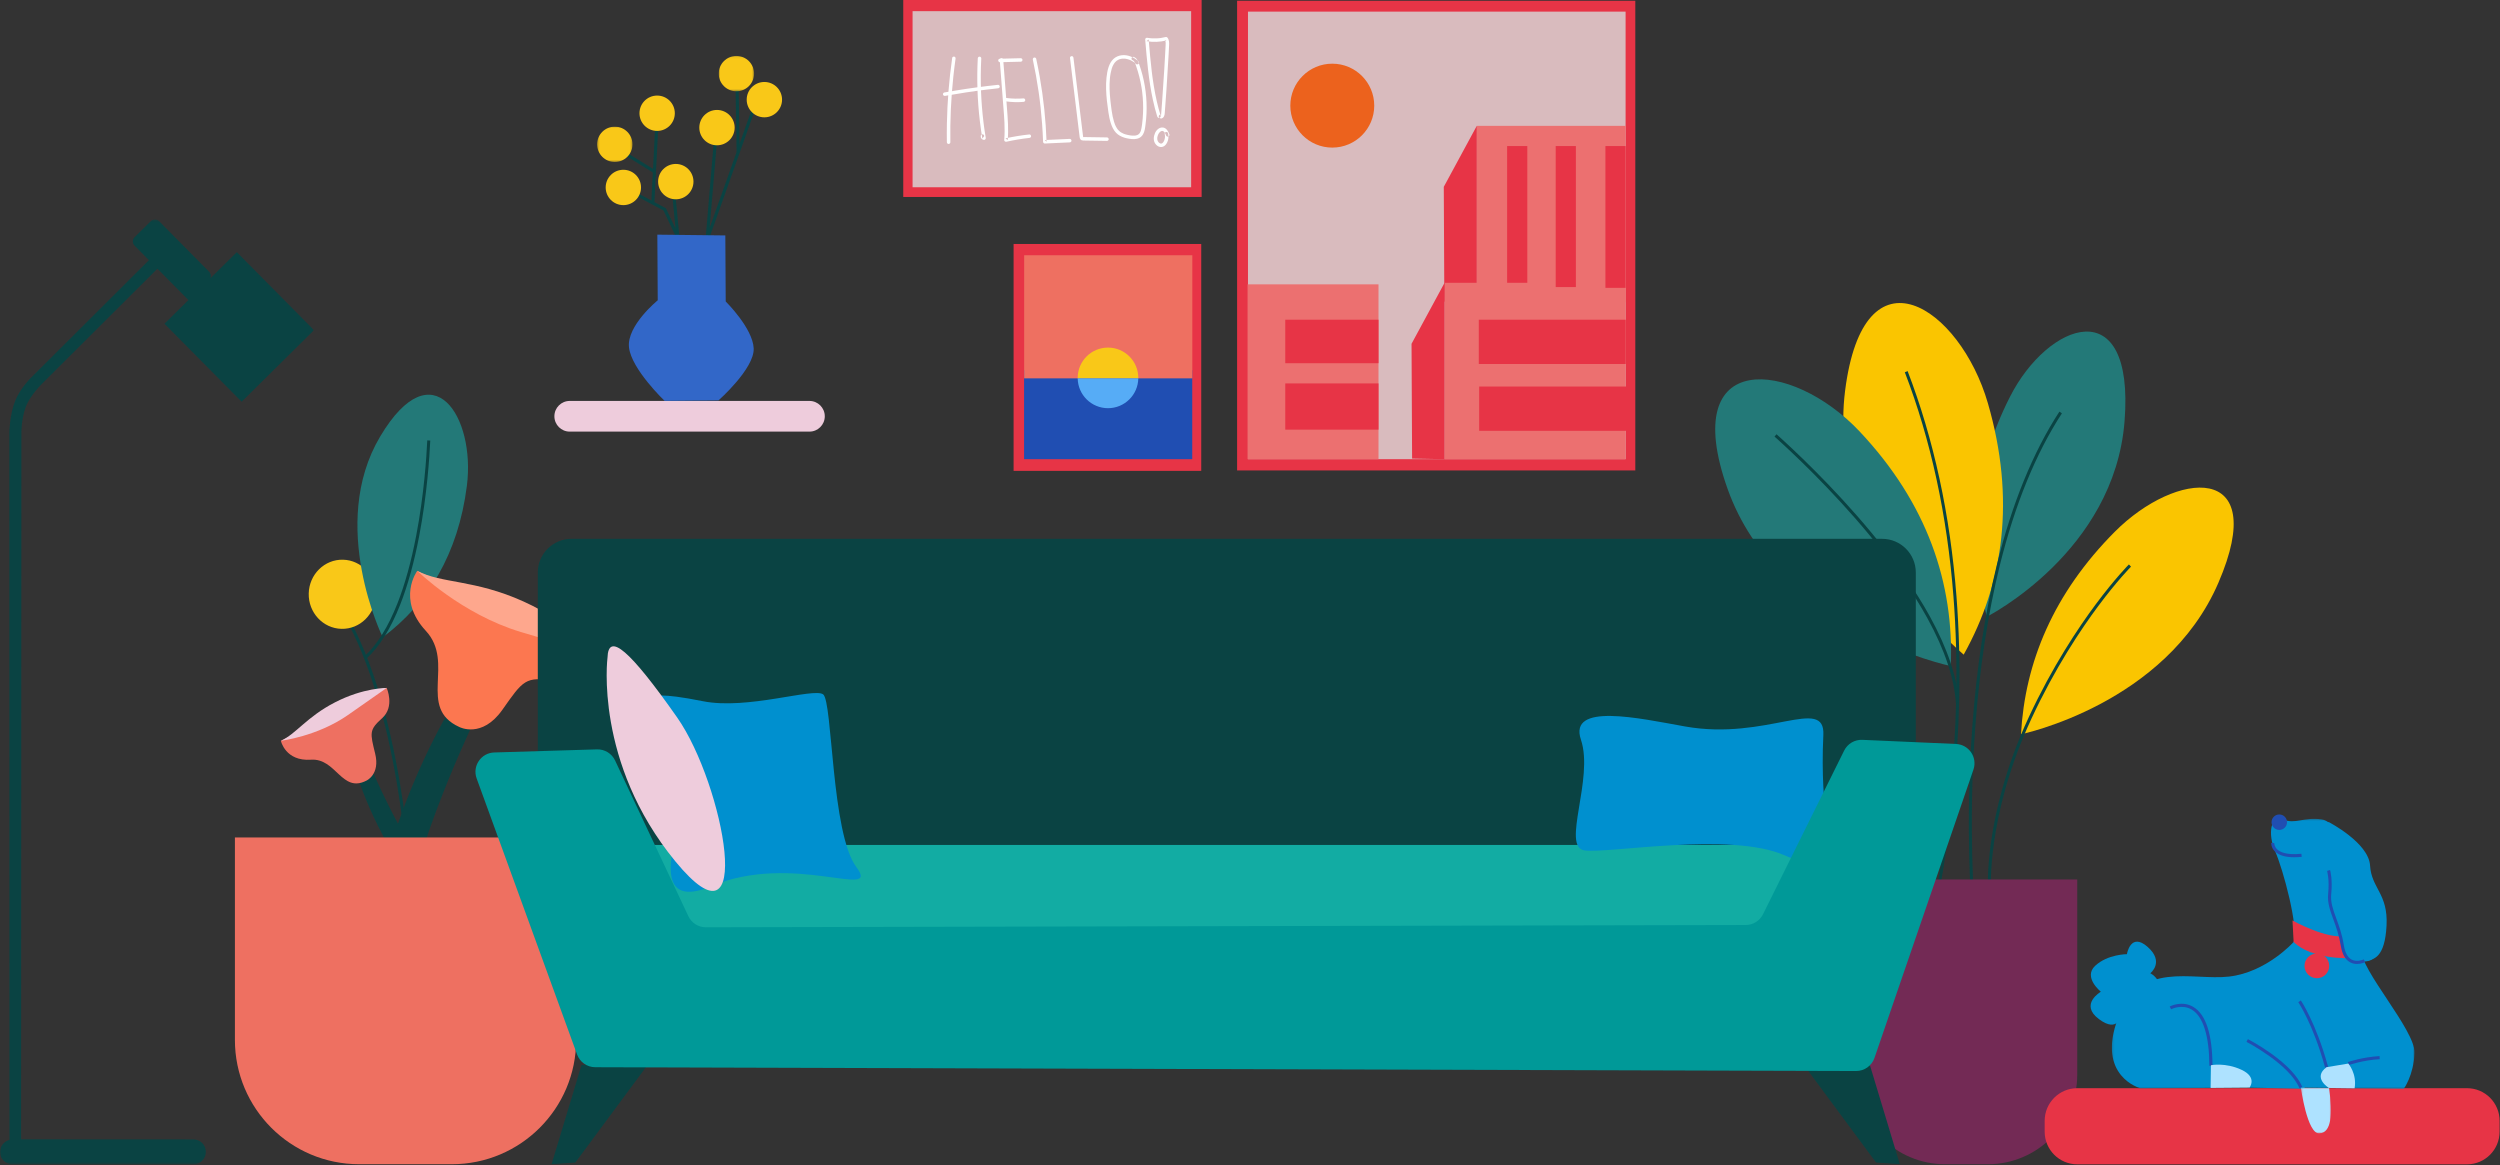 <svg width="1165" height="543" viewBox="0 0 1165 543" fill="none" xmlns="http://www.w3.org/2000/svg">
<rect x="0" y="0" width="1165" height="543" fill="#333333" stroke="none"/>
<path fill-rule="evenodd" clip-rule="evenodd" d="M576.489 219.225H762.055V0.348H576.489V219.225Z" fill="#E73446"/>
<path fill-rule="evenodd" clip-rule="evenodd" d="M581.558 213.976H757.529V5.417H581.558V213.976Z" fill="#D9BBBE"/>
<path fill-rule="evenodd" clip-rule="evenodd" d="M688.19 140.835H757.529V58.643H688.19V140.835Z" fill="#EC7070"/>
<path fill-rule="evenodd" clip-rule="evenodd" d="M702.324 133.774H711.726V68.057H702.324V133.774Z" fill="#E73446"/>
<path fill-rule="evenodd" clip-rule="evenodd" d="M688.19 58.643L672.802 87.066L673.064 140.56L688.19 140.835V58.643Z" fill="#E73446"/>
<path fill-rule="evenodd" clip-rule="evenodd" d="M581.376 213.975H642.387V132.507H581.376V213.975Z" fill="#EC7070"/>
<path fill-rule="evenodd" clip-rule="evenodd" d="M598.938 169.258H642.387V148.981H598.938V169.258Z" fill="#E73446"/>
<path fill-rule="evenodd" clip-rule="evenodd" d="M598.938 200.217H642.387V178.673H598.938V200.217Z" fill="#E73446"/>
<path fill-rule="evenodd" clip-rule="evenodd" d="M673.164 213.976H757.529V131.783H673.164V213.976Z" fill="#EC7070"/>
<path fill-rule="evenodd" clip-rule="evenodd" d="M689.108 169.62H757.571V148.981H689.108V169.62Z" fill="#E73446"/>
<path fill-rule="evenodd" clip-rule="evenodd" d="M689.289 200.76H757.751V180.121H689.289V200.76Z" fill="#E73446"/>
<path fill-rule="evenodd" clip-rule="evenodd" d="M673.164 131.783L657.775 160.207L658.038 213.7L673.164 213.976V131.783Z" fill="#E73446"/>
<path fill-rule="evenodd" clip-rule="evenodd" d="M640.396 49.228C640.396 60.027 631.641 68.781 620.843 68.781C610.044 68.781 601.291 60.027 601.291 49.228C601.291 38.43 610.044 29.676 620.843 29.676C631.641 29.676 640.396 38.43 640.396 49.228Z" fill="#EC621D"/>
<path fill-rule="evenodd" clip-rule="evenodd" d="M724.954 133.774H734.356V68.057H724.954V133.774Z" fill="#E73446"/>
<path fill-rule="evenodd" clip-rule="evenodd" d="M748.127 134.136H757.529V68.057H748.127V134.136Z" fill="#E73446"/>
<path fill-rule="evenodd" clip-rule="evenodd" d="M420.919 91.787H559.958V0H420.919V91.787Z" fill="#E73446"/>
<path fill-rule="evenodd" clip-rule="evenodd" d="M425.26 87.261H555.07V5.203H425.26V87.261Z" fill="#D9BBBE"/>
<path fill-rule="evenodd" clip-rule="evenodd" d="M443.717 26.958C442.992 32.073 442.417 37.208 442.005 42.357C441.598 47.449 441.346 52.553 441.251 57.659C441.197 60.533 441.194 63.407 441.238 66.281C441.245 66.707 441.608 67.115 442.053 67.096C442.489 67.076 442.875 66.737 442.868 66.281C442.788 61.189 442.863 56.094 443.093 51.007C443.324 45.919 443.709 40.839 444.249 35.775C444.4 34.353 444.564 32.933 444.74 31.514C444.828 30.805 444.919 30.096 445.013 29.387C445.021 29.328 445.029 29.269 445.037 29.21C445.044 29.151 445.052 29.092 445.06 29.033C445.053 29.087 445.053 29.086 445.061 29.028C445.085 28.851 445.109 28.674 445.133 28.497C445.184 28.128 445.235 27.76 445.288 27.391C445.347 26.971 445.185 26.495 444.719 26.389C444.334 26.301 443.78 26.507 443.717 26.958Z" fill="white"/>
<path fill-rule="evenodd" clip-rule="evenodd" d="M455.644 27.207C455.391 32.071 455.344 36.944 455.504 41.812C455.664 46.665 456.029 51.511 456.598 56.332C456.924 59.095 457.315 61.85 457.771 64.594C458.032 64.25 458.295 63.906 458.556 63.562C458.674 63.581 458.688 63.58 458.598 63.558C458.701 63.605 458.712 63.607 458.633 63.565C458.559 63.516 458.567 63.522 458.656 63.584C458.596 63.518 458.599 63.528 458.667 63.613C458.644 63.581 458.624 63.546 458.605 63.511C458.645 63.615 458.651 63.625 458.622 63.54C458.603 63.449 458.604 63.463 458.625 63.581C458.628 63.489 458.624 63.502 458.612 63.621C458.687 63.203 458.499 62.722 458.043 62.619C457.645 62.528 457.121 62.739 457.041 63.188C456.959 63.648 457.018 64.098 457.296 64.483C457.609 64.917 458.028 65.135 458.556 65.192C458.804 65.218 459.053 65.056 459.196 64.871C459.365 64.652 459.386 64.427 459.342 64.16C459.143 62.963 458.956 61.764 458.782 60.562C458.74 60.269 458.698 59.976 458.657 59.683C458.637 59.537 458.617 59.39 458.597 59.243C458.589 59.185 458.581 59.126 458.573 59.067C458.565 59.008 458.557 58.95 458.549 58.891C458.556 58.946 458.556 58.945 458.549 58.888C458.468 58.286 458.391 57.684 458.318 57.082C458.022 54.672 457.778 52.256 457.585 49.836C457.201 45.026 457.02 40.2 457.042 35.374C457.054 32.65 457.132 29.927 457.274 27.207C457.296 26.781 456.883 26.373 456.459 26.392C455.998 26.413 455.668 26.75 455.644 27.207Z" fill="white"/>
<path fill-rule="evenodd" clip-rule="evenodd" d="M440.456 44.672C443.66 44.097 446.872 43.565 450.091 43.079C451.685 42.839 453.282 42.609 454.879 42.39C455.333 42.328 455.58 42.295 455.995 42.24C456.394 42.187 456.794 42.134 457.194 42.083C457.994 41.979 458.794 41.879 459.594 41.781C461.417 41.558 463.242 41.35 465.069 41.155C465.491 41.11 465.904 40.813 465.883 40.341C465.865 39.938 465.522 39.478 465.069 39.526C461.774 39.876 458.484 40.275 455.201 40.717C451.96 41.153 448.725 41.635 445.498 42.162C443.67 42.46 441.845 42.774 440.022 43.101C439.602 43.177 439.327 43.711 439.453 44.103C439.6 44.555 440.005 44.753 440.456 44.672Z" fill="white"/>
<path fill-rule="evenodd" clip-rule="evenodd" d="M465.876 27.925C466.253 32.8 466.631 37.675 467.008 42.55C467.196 44.98 467.384 47.411 467.573 49.841C467.76 52.269 467.96 54.698 468.072 57.131C468.196 59.84 468.207 62.557 467.963 65.26C467.913 65.816 468.522 66.15 468.994 66.046C470.778 65.65 472.572 65.302 474.374 65.004C476.223 64.698 477.832 64.478 479.674 64.276C480.097 64.23 480.51 63.934 480.489 63.461C480.471 63.06 480.128 62.597 479.674 62.647C475.94 63.056 472.229 63.661 468.561 64.475C468.905 64.736 469.249 64.998 469.592 65.26C470.028 60.423 469.645 55.568 469.272 50.741C468.894 45.866 468.517 40.99 468.139 36.115C467.928 33.385 467.717 30.655 467.505 27.925C467.472 27.501 467.154 27.089 466.691 27.11C466.278 27.129 465.841 27.47 465.876 27.925Z" fill="white"/>
<path fill-rule="evenodd" clip-rule="evenodd" d="M465.984 28.988L475.664 28.754C476.09 28.744 476.499 28.386 476.479 27.939C476.459 27.506 476.12 27.113 475.664 27.124L465.984 27.359C465.558 27.369 465.149 27.726 465.169 28.173C465.188 28.606 465.527 28.999 465.984 28.988Z" fill="white"/>
<path fill-rule="evenodd" clip-rule="evenodd" d="M468.701 47.24C471.439 47.609 474.197 47.705 476.951 47.479C477.375 47.444 477.787 47.129 477.766 46.664C477.748 46.253 477.406 45.813 476.951 45.85C475.629 45.958 474.301 45.998 472.973 45.965C472.325 45.949 471.677 45.916 471.029 45.865C470.706 45.84 470.383 45.811 470.06 45.777C469.884 45.759 469.708 45.739 469.532 45.718C469.444 45.708 469.357 45.697 469.269 45.686C469.245 45.683 469.007 45.652 469.135 45.669C468.714 45.613 468.239 45.77 468.132 46.238C468.045 46.62 468.25 47.18 468.701 47.24Z" fill="white"/>
<path fill-rule="evenodd" clip-rule="evenodd" d="M481.304 27.824C482.371 32.761 483.268 37.734 483.99 42.732C484.079 43.346 484.165 43.96 484.249 44.575C484.313 45.046 484.399 45.703 484.473 46.291C484.633 47.551 484.782 48.812 484.919 50.075C485.192 52.57 485.421 55.071 485.607 57.574C485.817 60.402 485.971 63.233 486.071 66.067C486.086 66.492 486.433 66.902 486.886 66.882C489.902 66.744 492.917 66.606 495.933 66.468C496.788 66.429 497.643 66.39 498.498 66.351C498.923 66.331 499.333 65.99 499.313 65.536C499.294 65.111 498.954 64.701 498.498 64.721C495.482 64.859 492.467 64.997 489.452 65.135C488.596 65.174 487.741 65.213 486.886 65.252L487.701 66.067C487.522 61.005 487.169 55.949 486.639 50.912C486.104 45.831 485.395 40.769 484.511 35.738C484.02 32.945 483.474 30.162 482.875 27.391C482.785 26.974 482.276 26.692 481.873 26.822C481.434 26.964 481.208 27.377 481.304 27.824Z" fill="white"/>
<path fill-rule="evenodd" clip-rule="evenodd" d="M498.611 26.966C499.011 30.243 499.411 33.52 499.811 36.797C500.209 40.059 500.607 43.321 501.005 46.583C501.405 49.86 501.805 53.137 502.205 56.415C502.404 58.046 502.603 59.677 502.802 61.308C502.903 62.131 503 62.954 503.103 63.777C503.158 64.206 503.226 64.591 503.498 64.943C503.811 65.348 504.291 65.473 504.781 65.491C506.424 65.549 508.072 65.542 509.716 65.568C511.352 65.593 512.988 65.619 514.623 65.644C515.029 65.65 515.434 65.657 515.839 65.663C516.265 65.67 516.673 65.284 516.654 64.848C516.634 64.401 516.296 64.041 515.839 64.034C512.628 63.984 509.416 63.934 506.205 63.884C505.799 63.877 505.394 63.871 504.989 63.865C504.907 63.864 504.826 63.863 504.745 63.86C504.708 63.858 504.671 63.857 504.635 63.853C504.711 63.861 504.721 63.898 504.638 63.844C504.711 63.891 504.753 63.911 504.803 63.988C504.793 63.973 504.728 63.892 504.785 63.973C504.836 64.048 504.778 63.953 504.769 63.919C504.747 63.844 504.736 63.768 504.721 63.691C504.755 63.864 504.719 63.664 504.711 63.597C504.686 63.388 504.66 63.178 504.634 62.969C504.585 62.565 504.536 62.161 504.486 61.757C504.291 60.156 504.096 58.554 503.9 56.953C503.509 53.751 503.118 50.549 502.728 47.346C502.337 44.144 501.946 40.942 501.555 37.74C501.166 34.553 500.777 31.365 500.388 28.178C500.339 27.774 500.289 27.37 500.24 26.966C500.189 26.544 499.902 26.13 499.426 26.151C499.028 26.169 498.555 26.513 498.611 26.966Z" fill="white"/>
<path fill-rule="evenodd" clip-rule="evenodd" d="M530.5 28.621C528.519 26.714 525.628 25.438 522.844 25.725C521.384 25.875 520.033 26.42 518.936 27.407C517.801 28.429 517.077 29.831 516.596 31.261C516.065 32.837 515.807 34.509 515.627 36.158C515.433 37.937 515.387 39.729 515.438 41.517C515.54 45.136 515.985 48.759 516.518 52.336C516.776 54.073 517.108 55.805 517.66 57.474C518.18 59.048 518.882 60.595 520.021 61.822C521.103 62.986 522.557 63.732 524.063 64.186C524.776 64.401 525.508 64.551 526.245 64.66C527.027 64.776 527.817 64.87 528.608 64.831C529.428 64.79 530.236 64.625 530.969 64.245C531.665 63.883 532.237 63.301 532.637 62.629C533.446 61.27 533.606 59.618 533.811 58.082C534.264 54.692 534.421 51.263 534.286 47.845C534.15 44.384 533.717 40.929 533 37.54C532.645 35.867 532.219 34.209 531.722 32.573C531.476 31.762 531.212 30.955 530.93 30.155C530.673 29.422 530.427 28.659 530.027 27.988C529.622 27.31 529.06 26.778 528.306 26.52C527.902 26.381 527.397 26.678 527.303 27.088C527.2 27.541 527.44 27.943 527.872 28.091C527.911 28.104 528.013 28.15 527.854 28.076C527.882 28.089 527.91 28.102 527.938 28.116C528.002 28.149 528.062 28.187 528.124 28.225C528.246 28.299 528.13 28.225 528.107 28.206C528.131 28.226 528.154 28.245 528.177 28.266C528.247 28.327 528.313 28.392 528.375 28.462C528.396 28.485 528.415 28.51 528.436 28.532C528.516 28.615 528.36 28.421 528.426 28.517C528.468 28.578 528.512 28.638 528.552 28.701C528.64 28.838 528.719 28.98 528.792 29.126C528.826 29.195 528.859 29.264 528.891 29.334C528.909 29.374 528.926 29.414 528.944 29.454C528.941 29.446 528.892 29.324 528.925 29.411C528.991 29.581 529.058 29.75 529.12 29.921C529.259 30.3 529.393 30.68 529.523 31.061C530.054 32.614 530.52 34.188 530.921 35.779C531.321 37.37 531.655 38.978 531.923 40.597C531.989 40.994 532.051 41.393 532.109 41.792C532.123 41.888 532.137 41.985 532.15 42.081C532.158 42.136 532.166 42.191 532.173 42.246C532.176 42.266 532.195 42.406 532.178 42.278C532.205 42.484 532.232 42.691 532.257 42.898C532.357 43.713 532.44 44.529 532.506 45.347C532.772 48.617 532.77 51.91 532.497 55.18C532.429 55.997 532.343 56.813 532.241 57.627C532.229 57.724 532.216 57.82 532.204 57.917C532.203 57.919 532.186 58.055 532.196 57.974C532.208 57.883 532.185 58.054 532.183 58.072C532.154 58.279 532.125 58.485 532.095 58.692C532.041 59.053 531.986 59.413 531.916 59.771C531.852 60.101 531.776 60.43 531.679 60.752C531.633 60.906 531.582 61.058 531.525 61.208C531.504 61.263 531.423 61.44 531.491 61.298C531.452 61.379 531.416 61.462 531.375 61.542C531.3 61.692 531.216 61.837 531.123 61.977C531.08 62.042 531.035 62.105 530.988 62.168C531.087 62.036 530.943 62.216 530.903 62.259C530.796 62.376 530.68 62.482 530.56 62.584C530.676 62.485 530.515 62.616 530.473 62.644C530.386 62.702 530.298 62.756 530.207 62.805C530.147 62.838 530.085 62.868 530.023 62.899C529.886 62.967 530 62.911 530.029 62.899C529.987 62.916 529.944 62.932 529.901 62.948C529.738 63.007 529.572 63.056 529.404 63.095C529.324 63.113 529.244 63.13 529.164 63.144C529.118 63.153 529.072 63.16 529.026 63.167C529.012 63.17 528.896 63.183 528.995 63.172C529.102 63.16 528.953 63.175 528.927 63.178C528.892 63.181 528.857 63.184 528.822 63.187C528.727 63.195 528.632 63.201 528.537 63.204C528.177 63.218 527.817 63.206 527.459 63.177C527.293 63.164 527.127 63.147 526.961 63.127C526.914 63.121 526.867 63.115 526.82 63.109C526.832 63.111 526.956 63.129 526.859 63.115C526.763 63.101 526.666 63.087 526.57 63.072C525.858 62.963 525.151 62.814 524.461 62.604C524.298 62.554 524.136 62.501 523.976 62.445C523.884 62.412 523.793 62.379 523.703 62.344C523.669 62.331 523.635 62.317 523.602 62.304C523.542 62.28 523.454 62.243 523.562 62.289C523.241 62.152 522.928 61.997 522.627 61.822C522.471 61.732 522.319 61.637 522.17 61.536C522.111 61.495 522.052 61.454 521.994 61.412C521.955 61.384 521.917 61.355 521.878 61.327C521.971 61.396 521.893 61.337 521.845 61.298C521.568 61.073 521.309 60.825 521.072 60.558C521.013 60.492 520.956 60.425 520.9 60.357C520.875 60.327 520.738 60.145 520.818 60.255C520.699 60.093 520.582 59.929 520.473 59.759C520.275 59.45 520.097 59.129 519.934 58.801C519.855 58.642 519.78 58.48 519.709 58.318C519.701 58.299 519.637 58.154 519.674 58.24C519.708 58.319 519.659 58.203 519.657 58.197C519.613 58.091 519.571 57.985 519.53 57.879C519.387 57.509 519.258 57.134 519.139 56.756C518.887 55.953 518.683 55.136 518.511 54.312C518.339 53.486 518.2 52.653 518.076 51.818C518.047 51.62 518.019 51.422 517.991 51.223C517.977 51.124 517.964 51.025 517.95 50.925C517.931 50.783 517.964 51.029 517.945 50.887C517.935 50.816 517.926 50.745 517.917 50.674C517.862 50.258 517.809 49.843 517.756 49.427C517.541 47.714 517.345 45.997 517.214 44.275C517.084 42.558 517.018 40.836 517.062 39.114C517.084 38.257 517.133 37.401 517.216 36.548C517.236 36.346 517.257 36.144 517.281 35.941C517.292 35.841 517.305 35.74 517.317 35.639C517.323 35.596 517.328 35.552 517.334 35.509C517.37 35.232 517.323 35.582 517.346 35.423C517.407 34.991 517.476 34.56 517.556 34.131C517.688 33.423 517.846 32.72 518.058 32.031C518.159 31.705 518.271 31.381 518.398 31.064C518.407 31.042 518.463 30.905 518.424 30.999C518.389 31.085 518.434 30.978 518.439 30.967C518.472 30.892 518.505 30.817 518.539 30.743C518.618 30.574 518.701 30.408 518.79 30.244C518.95 29.95 519.126 29.666 519.322 29.395C519.349 29.358 519.377 29.321 519.404 29.284C519.397 29.293 519.323 29.384 519.382 29.313C519.433 29.251 519.483 29.188 519.535 29.127C519.655 28.988 519.78 28.853 519.912 28.725C520.027 28.612 520.148 28.503 520.273 28.401C520.299 28.378 520.327 28.357 520.354 28.335C520.45 28.254 520.247 28.41 520.344 28.343C520.414 28.294 520.482 28.243 520.553 28.195C520.804 28.026 521.07 27.877 521.346 27.751C521.383 27.734 521.421 27.718 521.46 27.701C521.435 27.711 521.297 27.765 521.437 27.712C521.505 27.687 521.572 27.661 521.64 27.637C521.786 27.586 521.934 27.541 522.084 27.501C522.223 27.465 522.365 27.433 522.506 27.406C522.578 27.392 522.649 27.38 522.72 27.369C522.749 27.364 522.884 27.349 522.766 27.361C522.636 27.375 522.837 27.355 522.844 27.354C523.146 27.323 523.45 27.313 523.753 27.321C523.901 27.325 524.049 27.333 524.197 27.345C524.271 27.352 524.345 27.359 524.419 27.367C524.462 27.372 524.504 27.377 524.546 27.383C524.484 27.375 524.422 27.364 524.52 27.38C525.164 27.485 525.794 27.65 526.403 27.884C526.465 27.908 526.526 27.933 526.587 27.957C526.729 28.014 526.601 27.963 526.574 27.951C526.615 27.969 526.655 27.987 526.695 28.005C526.846 28.072 526.995 28.143 527.142 28.218C527.427 28.363 527.704 28.52 527.974 28.691C528.104 28.774 528.231 28.859 528.357 28.947C528.429 28.998 528.5 29.049 528.57 29.101C528.596 29.121 528.622 29.141 528.649 29.16C528.745 29.231 528.547 29.077 528.639 29.153C528.882 29.353 529.121 29.555 529.348 29.773C529.655 30.069 530.199 30.102 530.5 29.773C530.794 29.453 530.828 28.937 530.5 28.621Z" fill="white"/>
<path fill-rule="evenodd" clip-rule="evenodd" d="M540.853 53.892C539.468 49.421 538.466 44.841 537.702 40.225C537.511 39.068 537.334 37.908 537.17 36.747C537.132 36.477 537.094 36.208 537.057 35.938C537.046 35.853 537.034 35.767 537.023 35.682C537.039 35.802 537.02 35.66 537.018 35.643C536.995 35.472 536.972 35.302 536.95 35.131C536.874 34.548 536.801 33.964 536.73 33.381C536.446 31.041 536.203 28.696 535.981 26.35C535.731 23.703 535.508 21.054 535.286 18.405C534.942 18.666 534.598 18.928 534.255 19.19C537.367 19.72 540.545 19.606 543.607 18.827C543.343 18.757 543.078 18.688 542.814 18.618C542.953 18.778 542.732 18.476 542.844 18.654C542.867 18.69 542.891 18.725 542.913 18.762C542.945 18.817 542.974 18.875 543.003 18.932C543.071 19.065 543.006 18.943 542.997 18.915C543.077 19.148 543.137 19.382 543.173 19.627C543.143 19.424 543.173 19.654 543.175 19.685C543.179 19.731 543.183 19.778 543.186 19.824C543.193 19.941 543.197 20.058 543.198 20.175C543.202 20.432 543.193 20.689 543.181 20.946C543.122 22.202 543.052 23.457 542.985 24.713C542.849 27.238 542.705 29.762 542.553 32.286C542.251 37.303 541.914 42.318 541.545 47.331C541.441 48.742 541.335 50.152 541.226 51.562C541.2 51.892 541.174 52.222 541.149 52.552L541.127 52.822C541.123 52.878 541.132 53.043 541.106 53.092C541.111 53.057 541.117 53.023 541.122 52.988C541.116 53.027 541.109 53.065 541.1 53.103C541.087 53.162 541.071 53.22 541.053 53.278C541.04 53.317 540.959 53.5 541.048 53.311C541.022 53.365 540.996 53.419 540.967 53.471C540.944 53.514 540.917 53.554 540.893 53.596C540.793 53.768 540.977 53.528 540.872 53.623C540.874 53.62 540.803 53.684 540.802 53.691C540.909 53.614 540.928 53.598 540.86 53.644C540.784 53.684 540.813 53.672 540.946 53.609C541.036 53.584 541.151 53.589 541.237 53.616C541.372 53.683 541.403 53.696 541.33 53.654C541.401 53.69 541.457 53.743 541.497 53.812C541.25 53.466 540.775 53.267 540.382 53.52C540.039 53.741 539.825 54.264 540.09 54.635C540.284 54.907 540.506 55.115 540.839 55.192C541.241 55.285 541.616 55.132 541.919 54.873C542.298 54.548 542.564 54.019 542.671 53.537C542.813 52.901 542.805 52.21 542.855 51.562C542.906 50.902 542.957 50.242 543.007 49.582C543.209 46.911 543.401 44.24 543.584 41.567C543.949 36.252 544.276 30.934 544.566 25.614C544.647 24.111 544.727 22.608 544.802 21.105C544.866 19.831 544.848 18.48 543.966 17.466C543.777 17.248 543.441 17.188 543.173 17.256C542.459 17.438 541.737 17.585 541.008 17.694C540.978 17.698 540.712 17.736 540.839 17.719C540.753 17.73 540.667 17.741 540.581 17.751C540.41 17.771 540.238 17.789 540.065 17.805C539.693 17.84 539.319 17.865 538.946 17.88C538.227 17.909 537.507 17.903 536.789 17.859C536.415 17.836 536.042 17.804 535.67 17.761C535.584 17.752 535.498 17.741 535.413 17.73C535.132 17.695 535.566 17.754 535.286 17.713C535.086 17.684 534.887 17.653 534.688 17.619C534.422 17.574 534.196 17.596 533.978 17.765C533.789 17.91 533.636 18.154 533.657 18.405C534.053 23.13 534.451 27.857 535.003 32.568C535.558 37.296 536.26 42.012 537.276 46.665C537.839 49.244 538.501 51.803 539.282 54.325C539.408 54.732 539.856 55.033 540.284 54.894C540.693 54.762 540.988 54.328 540.853 53.892Z" fill="white"/>
<path fill-rule="evenodd" clip-rule="evenodd" d="M544.937 62.64C544.427 61.293 543.643 59.702 542.057 59.443C540.329 59.161 538.879 60.534 538.233 62.02C537.538 63.621 537.338 65.601 538.448 67.076C538.965 67.764 539.683 68.325 540.55 68.474C541.517 68.641 542.432 68.315 543.09 67.587C544.401 66.136 544.78 63.952 544.323 62.089C544.222 61.675 543.732 61.387 543.321 61.52C542.891 61.659 542.644 62.078 542.752 62.522C542.791 62.681 542.82 62.842 542.85 63.003C542.868 63.098 542.848 62.988 542.847 62.974C542.851 63.011 542.855 63.048 542.859 63.086C542.869 63.186 542.876 63.287 542.88 63.388C542.887 63.551 542.887 63.715 542.88 63.878C542.876 63.954 542.871 64.029 542.865 64.105C542.861 64.142 542.855 64.18 542.853 64.218C542.848 64.313 542.874 64.108 542.848 64.263C542.795 64.587 542.719 64.905 542.613 65.216C542.584 65.299 542.551 65.38 542.521 65.463C542.489 65.551 542.524 65.457 542.53 65.443C542.514 65.477 542.499 65.512 542.483 65.546C542.409 65.705 542.328 65.86 542.238 66.011C542.197 66.08 542.154 66.148 542.109 66.215C542.079 66.259 541.986 66.385 542.072 66.275C541.973 66.402 541.863 66.522 541.743 66.63C541.697 66.672 541.58 66.746 541.696 66.674C541.629 66.716 541.565 66.761 541.495 66.8C541.466 66.816 541.435 66.829 541.405 66.846C541.417 66.839 541.532 66.805 541.444 66.829C541.401 66.841 541.358 66.858 541.315 66.87C541.299 66.874 541.153 66.91 541.237 66.893C541.324 66.876 541.203 66.896 541.192 66.897C541.154 66.898 541.115 66.9 541.076 66.9C541.025 66.9 540.808 66.866 540.945 66.897C540.869 66.88 540.793 66.865 540.718 66.843C540.681 66.832 540.643 66.815 540.606 66.807C540.506 66.785 540.701 66.859 540.57 66.795C540.44 66.731 540.325 66.651 540.2 66.58C540.123 66.535 540.223 66.601 540.233 66.609C540.207 66.588 540.182 66.567 540.157 66.546C540.098 66.496 540.042 66.444 539.988 66.389C539.933 66.334 539.881 66.277 539.831 66.218C539.81 66.193 539.789 66.167 539.768 66.142C539.775 66.151 539.842 66.251 539.796 66.173C539.715 66.039 539.625 65.914 539.554 65.774C539.527 65.722 539.45 65.544 539.51 65.695C539.485 65.633 539.461 65.57 539.44 65.507C539.39 65.359 539.35 65.209 539.321 65.055C539.314 65.016 539.307 64.976 539.301 64.936C539.278 64.804 539.301 65.047 539.3 64.913C539.299 64.833 539.287 64.752 539.285 64.672C539.278 64.484 539.285 64.296 539.303 64.109C539.307 64.069 539.311 64.029 539.316 63.989C539.314 64.007 539.295 64.099 539.316 64.005C539.337 63.913 539.35 63.819 539.37 63.727C539.411 63.542 539.462 63.359 539.521 63.179C539.546 63.102 539.573 63.025 539.601 62.949C539.616 62.911 539.631 62.873 539.645 62.835C539.694 62.708 539.602 62.93 539.656 62.805C539.716 62.667 539.783 62.532 539.856 62.401C539.929 62.269 540.009 62.141 540.095 62.017C540.124 61.975 540.252 61.814 540.155 61.929C540.208 61.867 540.259 61.804 540.314 61.743C540.414 61.633 540.52 61.527 540.632 61.429C540.658 61.407 540.685 61.386 540.71 61.364C540.799 61.284 540.605 61.431 540.705 61.368C540.771 61.327 540.832 61.28 540.899 61.24C540.964 61.201 541.035 61.17 541.1 61.131C541.176 61.084 541.063 61.143 541.053 61.147C541.082 61.135 541.112 61.124 541.142 61.113C541.203 61.092 541.264 61.073 541.325 61.057C541.366 61.047 541.409 61.041 541.449 61.029C541.557 60.999 541.309 61.034 541.422 61.032C541.497 61.031 541.57 61.023 541.646 61.026C541.69 61.028 541.732 61.032 541.776 61.035C541.706 61.03 541.663 61.014 541.755 61.038C541.825 61.056 541.894 61.074 541.962 61.095C541.99 61.104 542.108 61.157 542.005 61.108C541.902 61.06 542.024 61.12 542.043 61.13C542.103 61.165 542.163 61.197 542.221 61.236C542.255 61.257 542.286 61.282 542.319 61.304C542.271 61.271 542.222 61.221 542.293 61.288C542.405 61.392 542.513 61.496 542.611 61.613C542.631 61.637 542.65 61.661 542.669 61.685C542.63 61.636 542.602 61.593 542.654 61.67C542.701 61.739 542.749 61.808 542.794 61.88C542.879 62.016 542.957 62.156 543.03 62.299C543.103 62.443 543.168 62.59 543.235 62.737C543.161 62.574 543.255 62.786 543.275 62.838C543.306 62.916 543.336 62.995 543.366 63.073C543.517 63.471 543.923 63.786 544.368 63.642C544.756 63.517 545.099 63.067 544.937 62.64Z" fill="white"/>
<path fill-rule="evenodd" clip-rule="evenodd" d="M472.334 219.421H559.777V113.693H472.334V219.421Z" fill="#E73446"/>
<path fill-rule="evenodd" clip-rule="evenodd" d="M477.223 213.984H555.586V172.531H477.223V213.984Z" fill="#204EB2"/>
<path fill-rule="evenodd" clip-rule="evenodd" d="M477.258 176.316H555.621V118.943H477.258V176.316Z" fill="#EE7061"/>
<path fill-rule="evenodd" clip-rule="evenodd" d="M530.449 176.094C530.449 176.173 530.449 176.254 530.446 176.333H502.209C502.207 176.254 502.207 176.173 502.207 176.094C502.207 168.296 508.53 161.973 516.328 161.973C524.125 161.973 530.449 168.296 530.449 176.094Z" fill="#F9C818"/>
<path fill-rule="evenodd" clip-rule="evenodd" d="M530.446 176.333C530.319 184.021 524.046 190.215 516.327 190.215C508.609 190.215 502.336 184.021 502.208 176.333H530.446Z" fill="#56ACF6"/>
<path d="M377.198 186.834H265.496C261.546 186.834 258.345 190.036 258.345 193.985C258.345 197.935 261.546 201.136 265.496 201.136H377.198C381.147 201.136 384.349 197.935 384.349 193.985C384.349 190.036 381.147 186.834 377.198 186.834Z" fill="#EECCDC"/>
<path fill-rule="evenodd" clip-rule="evenodd" d="M317.035 114.681L309.208 98.106L290.411 88.081L291.092 86.803L310.313 97.054L314.797 106.55L312.842 86.244L314.283 86.106L317.035 114.681Z" fill="#0A4343"/>
<path fill-rule="evenodd" clip-rule="evenodd" d="M328.301 117.215L332.937 62.398L334.38 62.52L330.687 106.189L352.709 44.293L354.074 44.779L328.301 117.215Z" fill="#0A4343"/>
<path fill-rule="evenodd" clip-rule="evenodd" d="M343.261 70.995L342.71 38.03L344.158 38.006L344.708 70.97L343.261 70.995Z" fill="#0A4343"/>
<path fill-rule="evenodd" clip-rule="evenodd" d="M304.944 94.54L303.497 94.466L305.416 56.99L306.863 57.064L304.944 94.54Z" fill="#0A4343"/>
<path fill-rule="evenodd" clip-rule="evenodd" d="M304.361 80.435L285.303 68.687L286.063 67.454L305.121 79.202L304.361 80.435Z" fill="#0A4343"/>
<mask id="mask0" style="mask-type: alpha;" maskUnits="userSpaceOnUse" x="278" y="59" width="17" height="17">
<path fill-rule="evenodd" clip-rule="evenodd" d="M278.26 59.019H294.734V75.493H278.26V59.019Z" fill="white"/>
</mask>
<g mask="url(#mask0)">
<path fill-rule="evenodd" clip-rule="evenodd" d="M294.734 67.256C294.734 71.805 291.047 75.493 286.497 75.493C281.948 75.493 278.26 71.805 278.26 67.256C278.26 62.706 281.948 59.019 286.497 59.019C291.047 59.019 294.734 62.706 294.734 67.256Z" fill="#F9C818"/>
</g>
<path fill-rule="evenodd" clip-rule="evenodd" d="M314.468 52.773C314.468 57.322 310.78 61.01 306.231 61.01C301.681 61.01 297.993 57.322 297.993 52.773C297.993 48.223 301.681 44.535 306.231 44.535C310.78 44.535 314.468 48.223 314.468 52.773Z" fill="#F9C818"/>
<path fill-rule="evenodd" clip-rule="evenodd" d="M323.158 84.636C323.158 89.185 319.47 92.873 314.92 92.873C310.371 92.873 306.683 89.185 306.683 84.636C306.683 80.086 310.371 76.398 314.92 76.398C319.47 76.398 323.158 80.086 323.158 84.636Z" fill="#F9C818"/>
<path fill-rule="evenodd" clip-rule="evenodd" d="M298.717 87.352C298.717 91.901 295.03 95.589 290.48 95.589C285.931 95.589 282.243 91.901 282.243 87.352C282.243 82.802 285.931 79.114 290.48 79.114C295.03 79.114 298.717 82.802 298.717 87.352Z" fill="#F9C818"/>
<path fill-rule="evenodd" clip-rule="evenodd" d="M342.348 59.472C342.348 64.021 338.66 67.709 334.111 67.709C329.562 67.709 325.874 64.021 325.874 59.472C325.874 54.922 329.562 51.234 334.111 51.234C338.66 51.234 342.348 54.922 342.348 59.472Z" fill="#F9C818"/>
<mask id="mask1" style="mask-type: alpha;" maskUnits="userSpaceOnUse" x="334" y="26" width="18" height="17">
<path fill-rule="evenodd" clip-rule="evenodd" d="M334.925 26.069H351.4V42.544H334.925V26.069Z" fill="white"/>
</mask>
<g mask="url(#mask1)">
<path fill-rule="evenodd" clip-rule="evenodd" d="M351.4 34.307C351.4 38.856 347.712 42.544 343.163 42.544C338.613 42.544 334.925 38.856 334.925 34.307C334.925 29.757 338.613 26.069 343.163 26.069C347.712 26.069 351.4 29.757 351.4 34.307Z" fill="#F9C818"/>
</g>
<path fill-rule="evenodd" clip-rule="evenodd" d="M364.435 46.437C364.435 50.986 360.747 54.674 356.198 54.674C351.648 54.674 347.96 50.986 347.96 46.437C347.96 41.887 351.648 38.199 356.198 38.199C360.747 38.199 364.435 41.887 364.435 46.437Z" fill="#F9C818"/>
<path fill-rule="evenodd" clip-rule="evenodd" d="M306.321 109.348L306.502 139.943C306.502 139.943 292.019 151.711 293.105 161.849C294.191 171.988 309.71 186.814 309.71 186.814L334.817 186.585C334.817 186.585 351.581 171.807 351.219 162.392C350.857 152.978 338.184 140.487 338.184 140.487L338.003 109.71L306.321 109.348Z" fill="#3267C8"/>
<path fill-rule="evenodd" clip-rule="evenodd" d="M941.783 342.165C941.783 342.165 1009.35 328.254 1033.79 271.54C1058.23 214.827 1014.03 219.118 985.469 247.824C956.909 276.53 943.611 308.658 941.783 342.165Z" fill="#FAC500"/>
<path fill-rule="evenodd" clip-rule="evenodd" d="M926.39 415.126C926.384 415.038 925.838 406.147 927.91 391.798C929.819 378.574 934.405 357.849 945.414 334.201C956.411 310.577 968.503 292.493 976.71 281.481C985.612 269.538 992.006 263.091 992.07 263.027L993.049 264.066C992.986 264.129 986.647 270.523 977.802 282.392C969.641 293.345 957.617 311.332 946.679 334.828C935.758 358.291 931.203 378.846 929.306 391.959C927.251 406.169 927.785 414.942 927.791 415.029L926.39 415.126Z" fill="#0A4343"/>
<path fill-rule="evenodd" clip-rule="evenodd" d="M925.884 287.377C925.884 287.377 985.311 257.345 990.054 196.191C994.799 135.036 954.362 150.002 936.643 184.909C918.923 219.815 916.753 254.326 925.884 287.377Z" fill="#237978"/>
<path fill-rule="evenodd" clip-rule="evenodd" d="M915.079 305.063C915.079 305.063 851.074 251.611 859.798 182.214C868.522 112.817 913.36 143.126 926.335 187.83C939.311 232.535 933.781 271.525 915.079 305.063Z" fill="#FAC500"/>
<path fill-rule="evenodd" clip-rule="evenodd" d="M909.065 310.385C909.065 310.385 828.362 293.461 805.03 227.752C781.697 162.043 835.038 167.568 866.562 201.039C898.086 234.511 910.638 271.728 909.065 310.385Z" fill="#237978"/>
<path fill-rule="evenodd" clip-rule="evenodd" d="M918.844 424.013C918.811 423.638 915.631 386.114 919.062 338.986C921.078 311.299 924.947 285.758 930.562 263.073C937.588 234.687 947.385 210.711 959.68 191.812L960.846 192.62C948.642 211.378 938.912 235.198 931.926 263.418C926.331 286.018 922.475 311.471 920.464 339.071C917.039 386.083 920.21 423.51 920.242 423.883L918.844 424.013Z" fill="#0A4343"/>
<path fill-rule="evenodd" clip-rule="evenodd" d="M890.751 470.536L889.419 470.078C889.548 469.681 902.323 429.774 908.442 373.509C912.036 340.473 912.665 308.345 910.314 278.017C907.377 240.124 899.75 204.951 887.648 173.475L888.953 172.94C901.11 204.557 908.768 239.878 911.716 277.923C914.073 308.347 913.44 340.574 909.834 373.706C903.695 430.115 890.88 470.139 890.751 470.536Z" fill="#0A4343"/>
<path fill-rule="evenodd" clip-rule="evenodd" d="M864.781 500.89C864.781 523.886 883.424 542.53 906.421 542.53H926.347C949.343 542.53 967.986 523.886 967.986 500.89V409.827H864.781V500.89Z" fill="#732A55"/>
<path fill-rule="evenodd" clip-rule="evenodd" d="M911.47 328.041C910.786 316.338 906.299 302.878 898.134 288.034C891.488 275.953 882.383 262.899 871.071 249.235C853.24 227.697 834.63 210.367 827.456 203.916C827.176 203.664 826.996 203.502 826.923 203.434L827.868 202.362C827.938 202.427 828.11 202.583 828.379 202.824C835.576 209.297 854.247 226.684 872.139 248.295C883.509 262.029 892.665 275.158 899.355 287.319C907.627 302.356 912.175 316.029 912.872 327.954L911.47 328.041Z" fill="#0A4343"/>
<path fill-rule="evenodd" clip-rule="evenodd" d="M190.123 408.679C190.113 408.487 189.074 389.248 184.901 364.748C182.452 350.366 179.418 337.014 175.883 325.06C171.471 310.139 166.264 297.373 160.407 287.117L161.617 286.382C167.531 296.738 172.784 309.612 177.229 324.648C180.78 336.66 183.828 350.073 186.287 364.516C190.473 389.098 191.515 408.41 191.525 408.601L190.123 408.679Z" fill="#0A4343"/>
<path fill-rule="evenodd" clip-rule="evenodd" d="M175.102 277.32C174.894 286.216 167.735 293.254 159.11 293.04C150.485 292.826 143.661 285.441 143.869 276.544C144.076 267.648 151.236 260.61 159.861 260.824C168.486 261.038 175.309 268.423 175.102 277.32Z" fill="#F9C818"/>
<path fill-rule="evenodd" clip-rule="evenodd" d="M178.349 296.978C178.349 296.978 152.645 244.619 177.162 203.412C201.679 162.204 221.641 194.384 217.571 226.351C213.501 258.318 199.33 281.286 178.349 296.978Z" fill="#237978"/>
<path fill-rule="evenodd" clip-rule="evenodd" d="M170.896 306.804L169.96 305.723C175.789 300.348 180.918 292.098 185.203 281.203C188.696 272.323 191.646 261.653 193.972 249.488C197.64 230.304 198.766 212.487 199.08 205.717C199.092 205.45 199.1 205.278 199.105 205.208L200.505 205.307C200.501 205.373 200.494 205.535 200.482 205.786C200.167 212.588 199.036 230.49 195.35 249.768C193.006 262.023 190.03 272.783 186.504 281.748C182.138 292.849 176.886 301.279 170.896 306.804Z" fill="#0A4343"/>
<path fill-rule="evenodd" clip-rule="evenodd" d="M212.813 325.324C212.813 325.324 185.672 367.389 175.857 419.862C166.041 472.336 179.387 495.502 179.387 495.502L190.422 489.906C190.422 489.906 183.857 458.431 190.306 421.969C196.756 385.507 222.662 332.399 222.662 332.399L212.813 325.324Z" fill="#0A4343"/>
<path fill-rule="evenodd" clip-rule="evenodd" d="M194.443 266.018C194.443 266.018 184.701 279.164 198.454 293.994C212.206 308.823 194.292 329.807 214.023 338.771C214.023 338.771 224.538 344.377 234.142 330.711C243.746 317.044 244.89 315.08 258.181 317.278C271.471 319.474 278.046 304.963 278.046 304.963C278.046 304.963 261.852 289.848 232.735 280.524C203.619 271.2 194.443 266.018 194.443 266.018Z" fill="#FC7750"/>
<path fill-rule="evenodd" clip-rule="evenodd" d="M194.443 266.018C194.443 266.018 215.067 286.264 242.858 294.557C270.649 302.85 278.046 304.963 278.046 304.963C278.046 304.963 266.682 290.549 243.883 280.263C221.083 269.977 205.848 272.007 194.443 266.018Z" fill="#FEA78D"/>
<path fill-rule="evenodd" clip-rule="evenodd" d="M165.673 359.04C165.673 359.04 173.98 387.977 193.547 412.706C213.113 437.434 228.518 439.99 228.518 439.99L230.255 432.629C230.255 432.629 213.752 423.686 200.014 406.679C186.276 389.672 172.588 357.092 172.588 357.092L165.673 359.04Z" fill="#0A4343"/>
<path fill-rule="evenodd" clip-rule="evenodd" d="M130.875 345.206C130.875 345.206 132.989 354.845 144.845 354.019C156.701 353.192 159.17 369.695 170.708 363.795C170.708 363.795 177.224 360.969 174.826 351.197C172.428 341.422 171.993 340.131 178.057 334.688C184.121 329.244 180.188 320.579 180.188 320.579C180.188 320.579 167.271 322.451 151.981 332.651C136.691 342.851 130.875 345.206 130.875 345.206Z" fill="#EE7061"/>
<path fill-rule="evenodd" clip-rule="evenodd" d="M130.875 345.206C130.875 345.206 147.769 343.204 162.093 333.236C176.418 323.268 180.188 320.579 180.188 320.579C180.188 320.579 169.431 320.435 156.132 327.28C142.833 334.123 137.903 342.105 130.875 345.206Z" fill="#EECCDC"/>
<path fill-rule="evenodd" clip-rule="evenodd" d="M109.468 484.592C109.468 516.587 135.405 542.525 167.401 542.525H210.555C242.55 542.525 268.487 516.587 268.487 484.592V390.27H109.468V484.592Z" fill="#EE7061"/>
<path fill-rule="evenodd" clip-rule="evenodd" d="M1149.61 542.578H968.023C959.625 542.578 952.816 535.769 952.816 527.37V522.301C952.816 513.903 959.625 507.094 968.023 507.094H1149.61C1158.01 507.094 1164.81 513.903 1164.81 522.301V527.37C1164.81 535.769 1158.01 542.578 1149.61 542.578Z" fill="#E73446"/>
<path fill-rule="evenodd" clip-rule="evenodd" d="M877.05 431.043H266.334C257.653 431.043 250.616 424.006 250.616 415.325V266.807C250.616 258.126 257.653 251.089 266.334 251.089H877.05C885.729 251.089 892.766 258.126 892.766 266.807V415.325C892.766 424.006 885.729 431.043 877.05 431.043Z" fill="#0A4343"/>
<path fill-rule="evenodd" clip-rule="evenodd" d="M289.721 452.587H842.437V393.749H289.721V452.587Z" fill="#12ACA3"/>
<path fill-rule="evenodd" clip-rule="evenodd" d="M270.988 496.316L257.048 542.481L268.092 541.757L301.816 496.218L270.988 496.316Z" fill="#0A4343"/>
<path fill-rule="evenodd" clip-rule="evenodd" d="M871.369 496.316L885.309 542.481L874.266 541.757L840.542 496.218L871.369 496.316Z" fill="#0A4343"/>
<path fill-rule="evenodd" clip-rule="evenodd" d="M305.109 324.591C305.109 324.591 306.92 322.6 327.558 326.764C348.197 330.928 379.126 320.362 383.576 323.563C388.026 326.764 387.302 388.318 399.069 404.068C410.837 419.819 369.56 396.826 331.541 412.939C293.523 429.052 324.3 365.687 324.3 365.687L305.109 324.591Z" fill="#0090CF"/>
<path fill-rule="evenodd" clip-rule="evenodd" d="M283.091 306.513C283.091 306.513 276.836 355.312 314.728 401.409C352.619 447.507 337.501 365.626 315.542 334.321C293.586 303.017 283.462 294.236 283.091 306.513Z" fill="#EECCDC"/>
<path fill-rule="evenodd" clip-rule="evenodd" d="M850.584 376.731C850.218 375.708 848.773 360.98 849.678 342.514C850.584 324.048 823.176 345.324 785.228 338.531C763.802 334.695 730.818 327.269 736.709 344.687C742.863 362.876 727.476 394.654 738.339 396.283C749.201 397.913 806.591 387.412 831.755 398.637C856.92 409.861 855.834 391.395 850.584 376.731Z" fill="#0090CF"/>
<path fill-rule="evenodd" clip-rule="evenodd" d="M222.115 362.751L268.921 491.386C270.214 494.941 273.588 497.311 277.372 497.322L864.94 499.094C868.805 499.107 872.247 496.656 873.502 493.002L919.625 358.632C921.582 352.933 917.509 346.955 911.489 346.689L867.861 344.765C864.292 344.607 860.966 346.57 859.379 349.77L821.563 426.041C820.044 429.106 816.921 431.049 813.5 431.056L328.952 432.117C325.451 432.124 322.261 430.105 320.769 426.935L286.629 354.387C285.099 351.135 281.786 349.102 278.194 349.209L230.323 350.648C224.179 350.833 220.013 356.974 222.115 362.751Z" fill="#009998"/>
<path fill-rule="evenodd" clip-rule="evenodd" d="M988.502 472.729C988.502 472.729 987.298 481.8 978.085 474.891C968.872 467.981 979.006 462.146 979.006 462.146C979.006 462.146 970.561 455.39 976.396 450.016C982.231 444.642 991.137 444.642 991.137 444.642C991.137 444.642 992.826 434.201 1000.81 441.264C1008.79 448.327 1002.04 453.548 1002.04 453.548C1002.04 453.548 1004.1 454.405 1005.76 457.201C1007.41 459.997 988.502 472.729 988.502 472.729Z" fill="#0090CF"/>
<mask id="mask2" style="mask-type: alpha;" maskUnits="userSpaceOnUse" x="984" y="381" width="142" height="127">
<path fill-rule="evenodd" clip-rule="evenodd" d="M984.126 381.431H1125.19V507.442H984.126V381.431Z" fill="white"/>
</mask>
<g mask="url(#mask2)">
<path fill-rule="evenodd" clip-rule="evenodd" d="M1068.83 438.959C1068.83 438.959 1056.24 453.085 1038.74 455.082C1021.23 457.078 997.279 447.251 986.991 474.429C976.703 501.607 997.432 507.134 997.432 507.134L1029.98 506.981L1047.49 502.221L1057.62 492.087C1057.62 492.087 1067.45 496.233 1072.21 506.827L1120.12 507.442C1120.12 507.442 1124.72 501.3 1125.18 490.705C1125.64 480.11 1099.54 451.55 1100.46 442.644C1101.38 433.738 1100.62 419.919 1097.7 411.167C1094.78 402.415 1090.33 383.068 1081.88 381.839C1073.44 380.611 1069.6 384.296 1063.92 381.839C1058.24 379.382 1056.55 388.442 1060.23 396.733C1063.92 405.025 1071.29 432.356 1068.83 438.959Z" fill="#0090CF"/>
</g>
<path fill-rule="evenodd" clip-rule="evenodd" d="M1068.3 428.948C1068.3 428.948 1084.8 438.192 1093.71 436.043L1094.63 446.484C1094.63 446.484 1077.28 447.252 1068.83 438.96L1068.3 428.948Z" fill="#E73446"/>
<path fill-rule="evenodd" clip-rule="evenodd" d="M1085.42 450.093C1085.42 453.273 1082.84 455.851 1079.66 455.851C1076.48 455.851 1073.9 453.273 1073.9 450.093C1073.9 446.913 1076.48 444.335 1079.66 444.335C1082.84 444.335 1085.42 446.913 1085.42 450.093Z" fill="#E73446"/>
<path fill-rule="evenodd" clip-rule="evenodd" d="M1086.49 384.605C1086.49 384.605 1102.31 402.263 1104.92 412.704C1107.53 423.145 1112.95 446.76 1103.02 447.927C1093.09 449.095 1093.86 450.016 1090.48 434.508C1087.1 418.999 1082.04 406.716 1084.03 401.341C1086.03 395.967 1081.3 383.487 1086.49 384.605Z" fill="#0090CF"/>
<path fill-rule="evenodd" clip-rule="evenodd" d="M1065.76 383.145C1065.76 385.138 1064.15 386.754 1062.15 386.754C1060.16 386.754 1058.54 385.138 1058.54 383.145C1058.54 381.153 1060.16 379.537 1062.15 379.537C1064.15 379.537 1065.76 381.153 1065.76 383.145Z" fill="#204EB2"/>
<path fill-rule="evenodd" clip-rule="evenodd" d="M1048.26 506.829L1074.06 507.361L1070.67 490.706L1048.26 490.86C1048.26 490.86 1043.8 503.911 1048.26 506.829Z" fill="#0090CF"/>
<path fill-rule="evenodd" clip-rule="evenodd" d="M1069.12 399.481C1064.96 399.481 1061.94 398.578 1060.11 396.783C1058.24 394.946 1058.38 392.858 1058.38 392.771L1059.83 392.884L1059.1 392.827L1059.83 392.878C1059.82 392.941 1059.75 394.425 1061.15 395.779C1062.53 397.101 1065.6 398.534 1072.45 397.857L1072.59 399.298C1071.36 399.42 1070.2 399.481 1069.12 399.481Z" fill="#204EB2"/>
<path fill-rule="evenodd" clip-rule="evenodd" d="M1029.57 496.697C1029.51 482.754 1026.69 473.696 1021.4 470.504C1016.81 467.732 1011.79 470.286 1011.74 470.312L1011.07 469.029C1011.3 468.906 1016.84 466.069 1022.14 469.255C1027.97 472.764 1030.95 481.995 1031.02 496.692L1029.57 496.697Z" fill="#204EB2"/>
<path fill-rule="evenodd" clip-rule="evenodd" d="M1083.49 497.499C1080.65 487.103 1077.41 479.365 1075.18 474.705C1072.77 469.655 1071.01 467.03 1071 467.005L1072.2 466.193C1072.27 466.302 1074.02 468.908 1076.47 474.041C1078.73 478.761 1082.02 486.596 1084.89 497.118L1083.49 497.499Z" fill="#204EB2"/>
<path fill-rule="evenodd" clip-rule="evenodd" d="M1094.56 496.303L1094.08 494.936C1094.36 494.84 1100.87 492.594 1108.87 492.133L1108.95 493.579C1101.17 494.028 1094.62 496.281 1094.56 496.303Z" fill="#204EB2"/>
<path fill-rule="evenodd" clip-rule="evenodd" d="M1071.54 507.11C1066.79 495.814 1047.05 485.618 1046.85 485.516L1047.51 484.227C1047.56 484.252 1052.65 486.869 1058.27 490.885C1065.87 496.313 1070.79 501.583 1072.88 506.548L1071.54 507.11Z" fill="#204EB2"/>
<mask id="mask3" style="mask-type: alpha;" maskUnits="userSpaceOnUse" x="1072" y="506" width="15" height="23">
<path fill-rule="evenodd" clip-rule="evenodd" d="M1072.21 506.828H1086.21V528.174H1072.21V506.828Z" fill="white"/>
</mask>
<g mask="url(#mask3)">
<path fill-rule="evenodd" clip-rule="evenodd" d="M1072.21 506.828C1072.21 506.828 1075.13 528.479 1080.81 528.171C1086.49 527.865 1087.1 519.186 1085.34 507.018L1072.21 506.828Z" fill="#AEE2FF"/>
</g>
<path fill-rule="evenodd" clip-rule="evenodd" d="M1094.32 495.619C1094.32 495.619 1098.43 500.383 1097.24 507.135L1085.26 506.982C1085.26 506.982 1077.43 502.222 1084.19 497.308L1094.32 495.619Z" fill="#AEE2FF"/>
<path fill-rule="evenodd" clip-rule="evenodd" d="M1030.14 506.982L1048.26 506.829C1048.26 506.829 1052.1 502.069 1044.57 498.537C1037.05 495.006 1030.29 496.387 1030.29 496.387L1030.14 506.982Z" fill="#AEE2FF"/>
<path fill-rule="evenodd" clip-rule="evenodd" d="M1085.25 383.116C1085.25 383.116 1103.84 392.742 1104.45 403.337C1105.07 413.932 1112.9 416.389 1112.13 431.283C1111.37 446.177 1106.27 447.445 1101.83 447.732C1097.39 448.019 1097.24 422.991 1097.24 422.991C1097.24 422.991 1076.33 384.699 1085.25 383.116Z" fill="#0090CF"/>
<path fill-rule="evenodd" clip-rule="evenodd" d="M1098.37 449.21C1097.39 449.21 1096.32 449.027 1095.28 448.493C1092.96 447.301 1091.46 444.711 1090.82 440.796C1090.01 435.777 1088.59 431.893 1087.34 428.466C1085.82 424.293 1084.51 420.689 1084.91 416.593C1085.59 409.638 1084.43 405.898 1084.42 405.861L1085.8 405.42C1085.85 405.582 1087.06 409.485 1086.35 416.734C1085.98 420.503 1087.18 423.798 1088.7 427.969C1089.98 431.457 1091.42 435.409 1092.25 440.564C1092.81 444 1094.05 446.234 1095.94 447.204C1098.52 448.527 1101.49 447.079 1101.52 447.064L1102.17 448.362C1102.07 448.411 1100.42 449.21 1098.37 449.21Z" fill="#204EB2"/>
<mask id="mask4" style="mask-type: alpha;" maskUnits="userSpaceOnUse" x="0" y="102" width="147" height="441">
<path fill-rule="evenodd" clip-rule="evenodd" d="M0 102.288H146.315V542.557H0V102.288Z" fill="white"/>
</mask>
<g mask="url(#mask4)">
<path fill-rule="evenodd" clip-rule="evenodd" d="M76.643 150.868L87.808 139.819L73.361 125.216L19.599 178.813C19.599 178.813 13.917 184.299 11.941 189.795C9.966 195.291 9.966 201.226 9.966 201.226L9.825 530.935L90.185 530.978C93.35 530.978 95.913 533.544 95.913 536.706V536.828C95.913 539.99 93.35 542.556 90.185 542.556H5.728C2.565 542.556 0 539.99 0 536.828V536.706C0 534.083 1.984 531.842 4.401 531.165L4.358 201.226C4.358 201.226 4.513 193.132 7.124 186.683C9.356 181.17 13.839 176.505 16.058 174.417C16.093 174.383 16.127 174.352 16.162 174.32L69.416 121.23L62.705 114.448C61.63 113.363 61.639 111.611 62.725 110.537L70.254 103.086C71.341 102.013 73.091 102.022 74.167 103.107L97.465 126.652C98.283 127.479 98.473 128.694 98.033 129.7L110.355 117.509L146.315 153.848L112.604 187.208L76.643 150.868Z" fill="#0A4343"/>
</g>
</svg>
